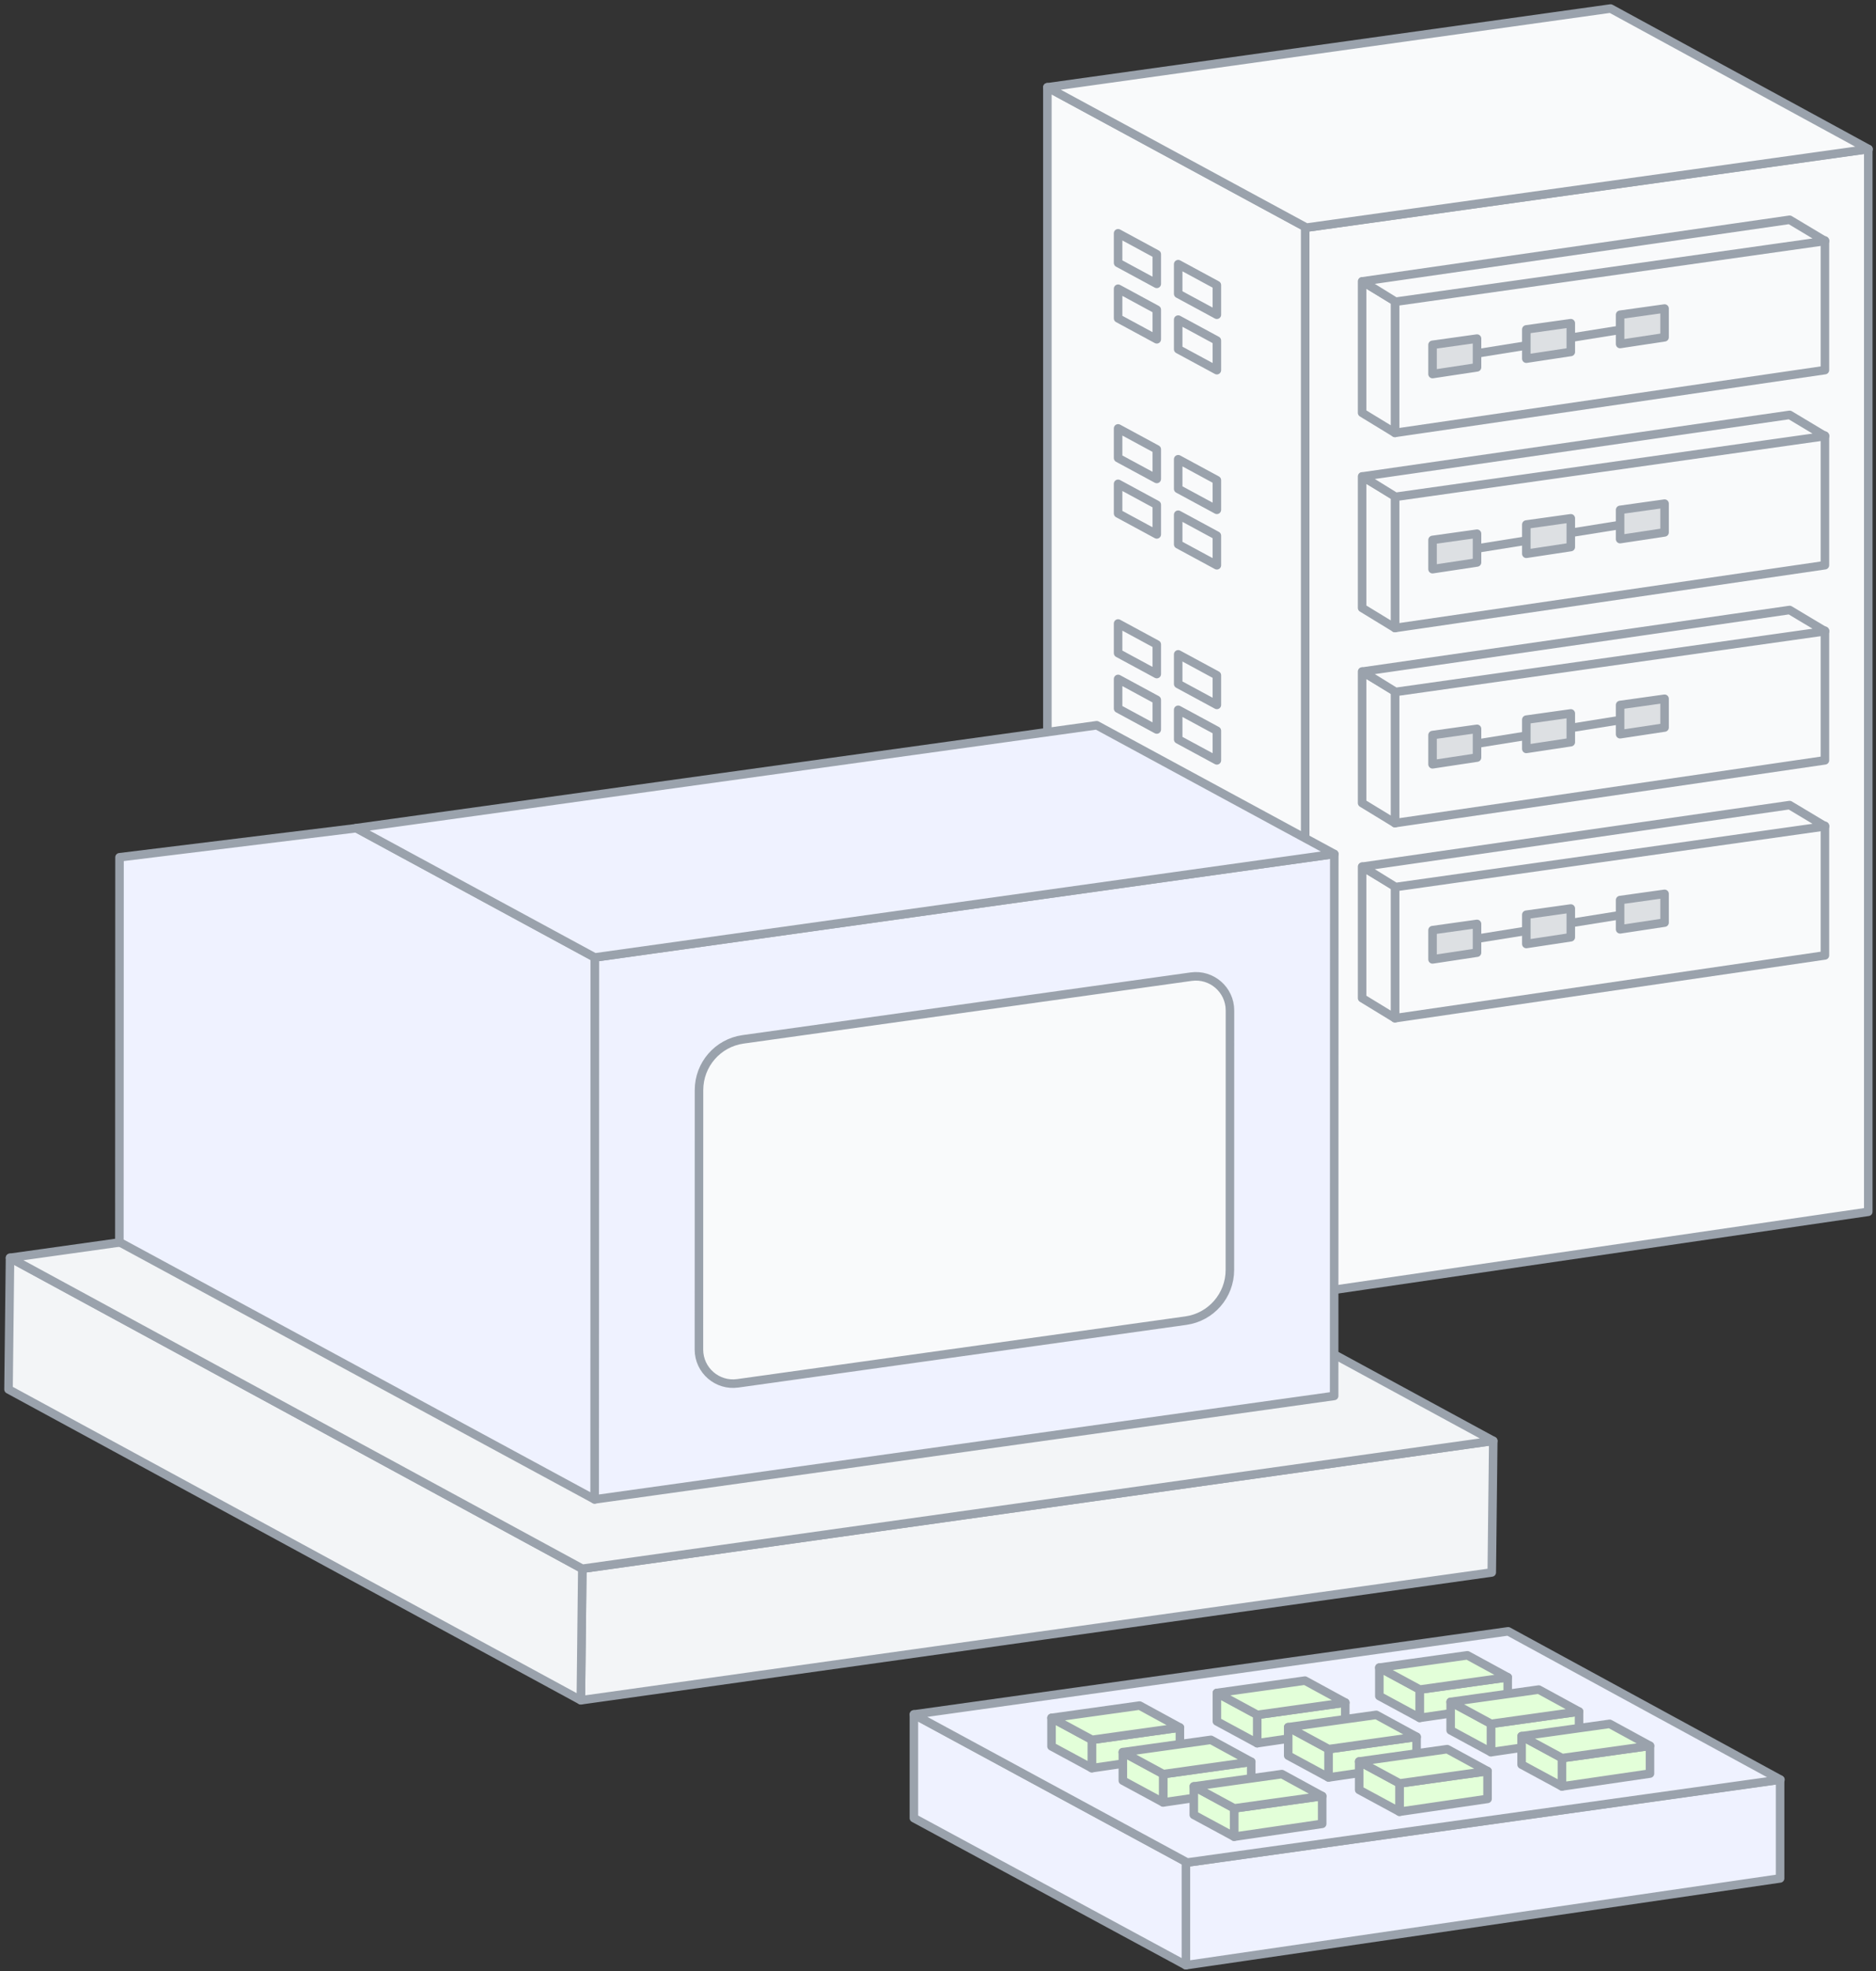 <svg width="220" height="231" viewBox="0 0 220 231" fill="none" xmlns="http://www.w3.org/2000/svg">
<rect x="0" y="0" width="220" height="231" fill="#333333" stroke="none"/>
<path d="M219.093 17.464V142.021L153.049 151.661L153.049 26.7L219.093 17.464Z" fill="#F9FAFB" stroke="#9AA2AC" stroke-linejoin="round"/>
<path d="M153.059 151.663L122.827 135.319L122.827 10.225L153.059 26.588V151.663Z" fill="#F9FAFB" stroke="#9AA2AC" stroke-linejoin="round"/>
<path d="M153.202 26.678L122.829 10.231L188.873 1L219.132 17.475L153.202 26.678Z" fill="#F9FAFB" stroke="#9AA2AC" stroke-linejoin="round"/>
<path d="M214.01 28.185V43.375L163.581 50.736L163.581 35.237L214.01 28.185Z" fill="#F9FAFB" stroke="#9AA2AC" stroke-linejoin="round"/>
<path d="M195.206 36.16V39.528L189.99 40.317L189.99 36.889L195.206 36.16Z" fill="#DDE0E3" stroke="#9AA2AC" stroke-linejoin="round"/>
<path d="M184.208 37.879V41.247L178.992 42.036L178.992 38.608L184.208 37.879Z" fill="#DDE0E3" stroke="#9AA2AC" stroke-linejoin="round"/>
<path d="M173.211 39.684V43.052L167.995 43.841L167.995 40.413L173.211 39.684Z" fill="#DDE0E3" stroke="#9AA2AC" stroke-linejoin="round"/>
<path d="M173.09 41.437L178.739 40.533" stroke="#9AA2AC" stroke-linejoin="round"/>
<path d="M184.341 39.561L189.99 38.657" stroke="#9AA2AC" stroke-linejoin="round"/>
<path d="M163.595 35.279L159.735 32.969V48.381L163.595 50.735V35.279Z" fill="#F9FAFB" stroke="#9AA2AC" stroke-linejoin="round"/>
<path d="M214.028 28.247L209.871 25.758L159.792 32.972L163.659 35.361L214.028 28.247Z" fill="#F9FAFB" stroke="#9AA2AC" stroke-linejoin="round"/>
<path d="M214.01 51.051V66.242L163.581 73.602L163.581 58.104L214.01 51.051Z" fill="#F9FAFB" stroke="#9AA2AC" stroke-linejoin="round"/>
<path d="M195.206 59.026V62.394L189.99 63.183L189.99 59.756L195.206 59.026Z" fill="#DDE0E3" stroke="#9AA2AC" stroke-linejoin="round"/>
<path d="M184.208 60.745V64.113L178.992 64.902L178.992 61.475L184.208 60.745Z" fill="#DDE0E3" stroke="#9AA2AC" stroke-linejoin="round"/>
<path d="M173.211 62.55V65.918L167.995 66.707L167.995 63.28L173.211 62.55Z" fill="#DDE0E3" stroke="#9AA2AC" stroke-linejoin="round"/>
<path d="M173.09 64.303L178.739 63.399" stroke="#9AA2AC" stroke-linejoin="round"/>
<path d="M184.341 62.428L189.99 61.523" stroke="#9AA2AC" stroke-linejoin="round"/>
<path d="M163.595 58.145L159.735 55.836V71.248L163.595 73.602V58.145Z" fill="#F9FAFB" stroke="#9AA2AC" stroke-linejoin="round"/>
<path d="M214.028 51.114L209.871 48.625L159.792 55.839L163.659 58.227L214.028 51.114Z" fill="#F9FAFB" stroke="#9AA2AC" stroke-linejoin="round"/>
<path d="M214.01 73.918V89.109L163.581 96.469L163.581 80.971L214.01 73.918Z" fill="#F9FAFB" stroke="#9AA2AC" stroke-linejoin="round"/>
<path d="M195.206 81.895V85.263L189.99 86.052L189.99 82.625L195.206 81.895Z" fill="#DDE0E3" stroke="#9AA2AC" stroke-linejoin="round"/>
<path d="M184.208 83.614V86.982L178.992 87.771L178.992 84.344L184.208 83.614Z" fill="#DDE0E3" stroke="#9AA2AC" stroke-linejoin="round"/>
<path d="M173.211 85.419V88.787L167.995 89.576L167.995 86.149L173.211 85.419Z" fill="#DDE0E3" stroke="#9AA2AC" stroke-linejoin="round"/>
<path d="M173.09 87.172L178.739 86.268" stroke="#9AA2AC" stroke-linejoin="round"/>
<path d="M184.341 85.297L189.99 84.392" stroke="#9AA2AC" stroke-linejoin="round"/>
<path d="M163.595 81.013L159.735 78.703V94.115L163.595 96.469V81.013Z" fill="#F9FAFB" stroke="#9AA2AC" stroke-linejoin="round"/>
<path d="M214.028 73.981L209.871 71.492L159.792 78.706L163.659 81.094L214.028 73.981Z" fill="#F9FAFB" stroke="#9AA2AC" stroke-linejoin="round"/>
<path d="M214.01 96.783V111.973L163.581 119.334L163.581 103.836L214.01 96.783Z" fill="#F9FAFB" stroke="#9AA2AC" stroke-linejoin="round"/>
<path d="M195.206 104.759V108.127L189.99 108.916L189.99 105.488L195.206 104.759Z" fill="#DDE0E3" stroke="#9AA2AC" stroke-linejoin="round"/>
<path d="M184.208 106.478V109.846L178.992 110.635L178.992 107.207L184.208 106.478Z" fill="#DDE0E3" stroke="#9AA2AC" stroke-linejoin="round"/>
<path d="M173.211 108.283V111.651L167.995 112.44L167.995 109.012L173.211 108.283Z" fill="#DDE0E3" stroke="#9AA2AC" stroke-linejoin="round"/>
<path d="M173.09 110.036L178.739 109.132" stroke="#9AA2AC" stroke-linejoin="round"/>
<path d="M184.341 108.16L189.99 107.256" stroke="#9AA2AC" stroke-linejoin="round"/>
<path d="M163.595 103.877L159.735 101.568V116.979L163.595 119.334V103.877Z" fill="#F9FAFB" stroke="#9AA2AC" stroke-linejoin="round"/>
<path d="M214.028 96.846L209.871 94.357L159.792 101.571L163.659 103.959L214.028 96.846Z" fill="#F9FAFB" stroke="#9AA2AC" stroke-linejoin="round"/>
<path d="M135.656 33.267L131.12 30.815L131.12 27.341L135.656 29.796V33.267Z" fill="#F9FAFB" stroke="#9AA2AC" stroke-linejoin="round"/>
<path d="M135.656 56.133L131.12 53.681L131.12 50.207L135.656 52.662V56.133Z" fill="#F9FAFB" stroke="#9AA2AC" stroke-linejoin="round"/>
<path d="M135.656 78.999L131.12 76.547L131.12 73.073L135.656 75.528V78.999Z" fill="#F9FAFB" stroke="#9AA2AC" stroke-linejoin="round"/>
<path d="M135.656 101.865L131.12 99.413L131.12 95.939L135.656 98.394V101.865Z" fill="#F9FAFB" stroke="#9AA2AC" stroke-linejoin="round"/>
<path d="M135.656 39.765L131.12 37.312L131.12 33.838L135.656 36.294V39.765Z" fill="#F9FAFB" stroke="#9AA2AC" stroke-linejoin="round"/>
<path d="M135.656 62.631L131.12 60.178L131.12 56.704L135.656 59.16V62.631Z" fill="#F9FAFB" stroke="#9AA2AC" stroke-linejoin="round"/>
<path d="M135.656 85.497L131.12 83.044L131.12 79.57L135.656 82.026V85.497Z" fill="#F9FAFB" stroke="#9AA2AC" stroke-linejoin="round"/>
<path d="M135.656 108.363L131.12 105.91L131.12 102.436L135.656 104.892V108.363Z" fill="#F9FAFB" stroke="#9AA2AC" stroke-linejoin="round"/>
<path d="M142.703 36.887L138.167 34.434L138.167 30.96L142.703 33.415V36.887Z" fill="#F9FAFB" stroke="#9AA2AC" stroke-linejoin="round"/>
<path d="M142.703 59.75L138.167 57.297L138.167 53.823L142.703 56.278V59.75Z" fill="#F9FAFB" stroke="#9AA2AC" stroke-linejoin="round"/>
<path d="M142.703 82.616L138.167 80.163L138.167 76.689L142.703 79.144V82.616Z" fill="#F9FAFB" stroke="#9AA2AC" stroke-linejoin="round"/>
<path d="M142.703 105.482L138.167 103.029L138.167 99.555L142.703 102.01V105.482Z" fill="#F9FAFB" stroke="#9AA2AC" stroke-linejoin="round"/>
<path d="M142.703 43.384L138.167 40.932L138.167 37.458L142.703 39.913V43.384Z" fill="#F9FAFB" stroke="#9AA2AC" stroke-linejoin="round"/>
<path d="M142.703 66.25L138.167 63.798L138.167 60.324L142.703 62.779V66.25Z" fill="#F9FAFB" stroke="#9AA2AC" stroke-linejoin="round"/>
<path d="M142.703 89.113L138.167 86.661L138.167 83.187L142.703 85.642V89.113Z" fill="#F9FAFB" stroke="#9AA2AC" stroke-linejoin="round"/>
<path d="M142.703 111.979L138.167 109.527L138.167 106.053L142.703 108.508V111.979Z" fill="#F9FAFB" stroke="#9AA2AC" stroke-linejoin="round"/>
<path d="M115.542 127.101L135.555 124.055C138.349 124.055 140.451 124.803 141.178 127.604C142.441 132.473 139.985 134.417 137.426 135.001L122.286 136.92C120.287 137.173 118.789 138.874 118.789 140.888V149.991C117.92 151.368 116.394 152.121 113.574 152.121C110.734 151.947 109.073 150.981 108.001 149.991L108 138.942C108 133.29 108.815 127.604 115.542 127.101Z" fill="#E3FFD9" stroke="#9AA2AC" stroke-linejoin="round"/>
<path d="M208.753 208.565V220.149L139.063 230.321L139.062 218.311L208.753 208.565Z" fill="#EFF2FF" stroke="#9AA2AC" stroke-linejoin="round"/>
<path d="M139.073 230.324L107.172 213.078L107.172 200.928L139.073 218.194V230.324Z" fill="#EFF2FF" stroke="#9AA2AC" stroke-linejoin="round"/>
<path d="M139.225 218.288L107.174 200.932L176.865 191.191L208.794 208.576L139.225 218.288Z" fill="#EFF2FF" stroke="#9AA2AC" stroke-linejoin="round"/>
<path d="M176.81 196.578V199.83L166.482 201.337L166.481 198.022L176.81 196.578Z" fill="#E3FFD9" stroke="#9AA2AC" stroke-linejoin="round"/>
<path d="M166.483 201.334L161.755 198.778L161.755 195.442L166.483 198.001V201.334Z" fill="#E3FFD9" stroke="#9AA2AC" stroke-linejoin="round"/>
<path d="M166.506 198.017L161.755 195.444L172.084 194.001L176.817 196.577L166.506 198.017Z" fill="#E3FFD9" stroke="#9AA2AC" stroke-linejoin="round"/>
<path d="M185.174 200.595V203.847L174.845 205.355L174.845 202.04L185.174 200.595Z" fill="#E3FFD9" stroke="#9AA2AC" stroke-linejoin="round"/>
<path d="M174.846 205.351L170.118 202.795L170.118 199.459L174.846 202.018V205.351Z" fill="#E3FFD9" stroke="#9AA2AC" stroke-linejoin="round"/>
<path d="M174.869 202.034L170.119 199.461L180.448 198.018L185.18 200.594L174.869 202.034Z" fill="#E3FFD9" stroke="#9AA2AC" stroke-linejoin="round"/>
<path d="M193.495 204.61V207.862L183.167 209.37L183.167 206.055L193.495 204.61Z" fill="#E3FFD9" stroke="#9AA2AC" stroke-linejoin="round"/>
<path d="M183.168 209.366L178.44 206.81L178.44 203.474L183.168 206.033V209.366Z" fill="#E3FFD9" stroke="#9AA2AC" stroke-linejoin="round"/>
<path d="M183.191 206.049L178.44 203.477L188.769 202.033L193.502 204.61L183.191 206.049Z" fill="#E3FFD9" stroke="#9AA2AC" stroke-linejoin="round"/>
<path d="M157.761 199.544V202.796L147.432 204.303L147.432 200.988L157.761 199.544Z" fill="#E3FFD9" stroke="#9AA2AC" stroke-linejoin="round"/>
<path d="M147.433 204.3L142.705 201.744L142.705 198.408L147.433 200.967V204.3Z" fill="#E3FFD9" stroke="#9AA2AC" stroke-linejoin="round"/>
<path d="M147.456 200.983L142.706 198.41L153.034 196.967L157.767 199.543L147.456 200.983Z" fill="#E3FFD9" stroke="#9AA2AC" stroke-linejoin="round"/>
<path d="M138.367 202.469V205.721L128.039 207.228L128.039 203.913L138.367 202.469Z" fill="#E3FFD9" stroke="#9AA2AC" stroke-linejoin="round"/>
<path d="M128.04 207.225L123.312 204.669L123.312 201.333L128.04 203.892V207.225Z" fill="#E3FFD9" stroke="#9AA2AC" stroke-linejoin="round"/>
<path d="M128.063 203.907L123.312 201.335L133.641 199.891L138.374 202.468L128.063 203.907Z" fill="#E3FFD9" stroke="#9AA2AC" stroke-linejoin="round"/>
<path d="M166.124 203.559V206.811L155.796 208.318L155.795 205.003L166.124 203.559Z" fill="#E3FFD9" stroke="#9AA2AC" stroke-linejoin="round"/>
<path d="M155.797 208.315L151.069 205.759L151.069 202.423L155.797 204.982V208.315Z" fill="#E3FFD9" stroke="#9AA2AC" stroke-linejoin="round"/>
<path d="M155.82 204.998L151.069 202.425L161.398 200.982L166.13 203.558L155.82 204.998Z" fill="#E3FFD9" stroke="#9AA2AC" stroke-linejoin="round"/>
<path d="M146.731 206.486V209.738L136.402 211.246L136.402 207.931L146.731 206.486Z" fill="#E3FFD9" stroke="#9AA2AC" stroke-linejoin="round"/>
<path d="M136.404 211.242L131.676 208.686L131.676 205.35L136.404 207.909V211.242Z" fill="#E3FFD9" stroke="#9AA2AC" stroke-linejoin="round"/>
<path d="M136.426 207.925L131.676 205.352L142.005 203.909L146.737 206.485L136.426 207.925Z" fill="#E3FFD9" stroke="#9AA2AC" stroke-linejoin="round"/>
<path d="M174.446 207.576V210.828L164.117 212.336L164.117 209.021L174.446 207.576Z" fill="#E3FFD9" stroke="#9AA2AC" stroke-linejoin="round"/>
<path d="M164.119 212.332L159.391 209.776L159.391 206.44L164.119 208.999V212.332Z" fill="#E3FFD9" stroke="#9AA2AC" stroke-linejoin="round"/>
<path d="M164.141 209.015L159.391 206.443L169.72 204.999L174.452 207.576L164.141 209.015Z" fill="#E3FFD9" stroke="#9AA2AC" stroke-linejoin="round"/>
<path d="M155.053 210.501V213.753L144.724 215.261L144.724 211.946L155.053 210.501Z" fill="#E3FFD9" stroke="#9AA2AC" stroke-linejoin="round"/>
<path d="M144.726 215.257L139.998 212.701L139.998 209.365L144.726 211.924V215.257Z" fill="#E3FFD9" stroke="#9AA2AC" stroke-linejoin="round"/>
<path d="M144.748 211.94L139.998 209.368L150.327 207.924L155.059 210.501L144.748 211.94Z" fill="#E3FFD9" stroke="#9AA2AC" stroke-linejoin="round"/>
<path d="M175.115 168.869L174.94 184.291L68.117 199.27L68.291 183.857L175.115 168.869Z" fill="#F3F5F7" stroke="#9AA2AC" stroke-linejoin="round"/>
<path d="M68.113 199.269L1 162.836L1.175 147.415L68.287 183.857L68.113 199.269Z" fill="#F3F5F7" stroke="#9AA2AC" stroke-linejoin="round"/>
<path d="M68.288 183.857L1.176 147.414L107.999 132.436L175.112 168.869L68.288 183.857Z" fill="#F3F5F7" stroke="#9AA2AC" stroke-linejoin="round"/>
<path d="M156.472 100.089L156.456 163.604L69.731 175.729L69.747 112.215L156.472 100.089Z" fill="#EFF2FF" stroke="#9AA2AC" stroke-linejoin="round"/>
<path d="M139.685 114.465C142.092 114.128 144.24 115.997 144.239 118.427L144.23 148.839C144.229 151.831 142.024 154.365 139.061 154.779L86.518 162.125C84.112 162.462 81.963 160.593 81.964 158.163L81.973 127.751C81.974 124.759 84.179 122.225 87.142 121.811L139.685 114.465Z" fill="#F9FAFB" stroke="#9AA2AC" stroke-linejoin="round"/>
<path d="M69.731 175.729L13.998 145.568L14.015 100.473L41.794 97.062L69.747 112.214L69.731 175.729Z" fill="#EFF2FF" stroke="#9AA2AC" stroke-linejoin="round"/>
<path d="M69.748 112.211L41.775 97.054L128.612 85L156.473 100.085L69.748 112.211Z" fill="#EFF2FF" stroke="#9AA2AC" stroke-linejoin="round"/>
</svg>
